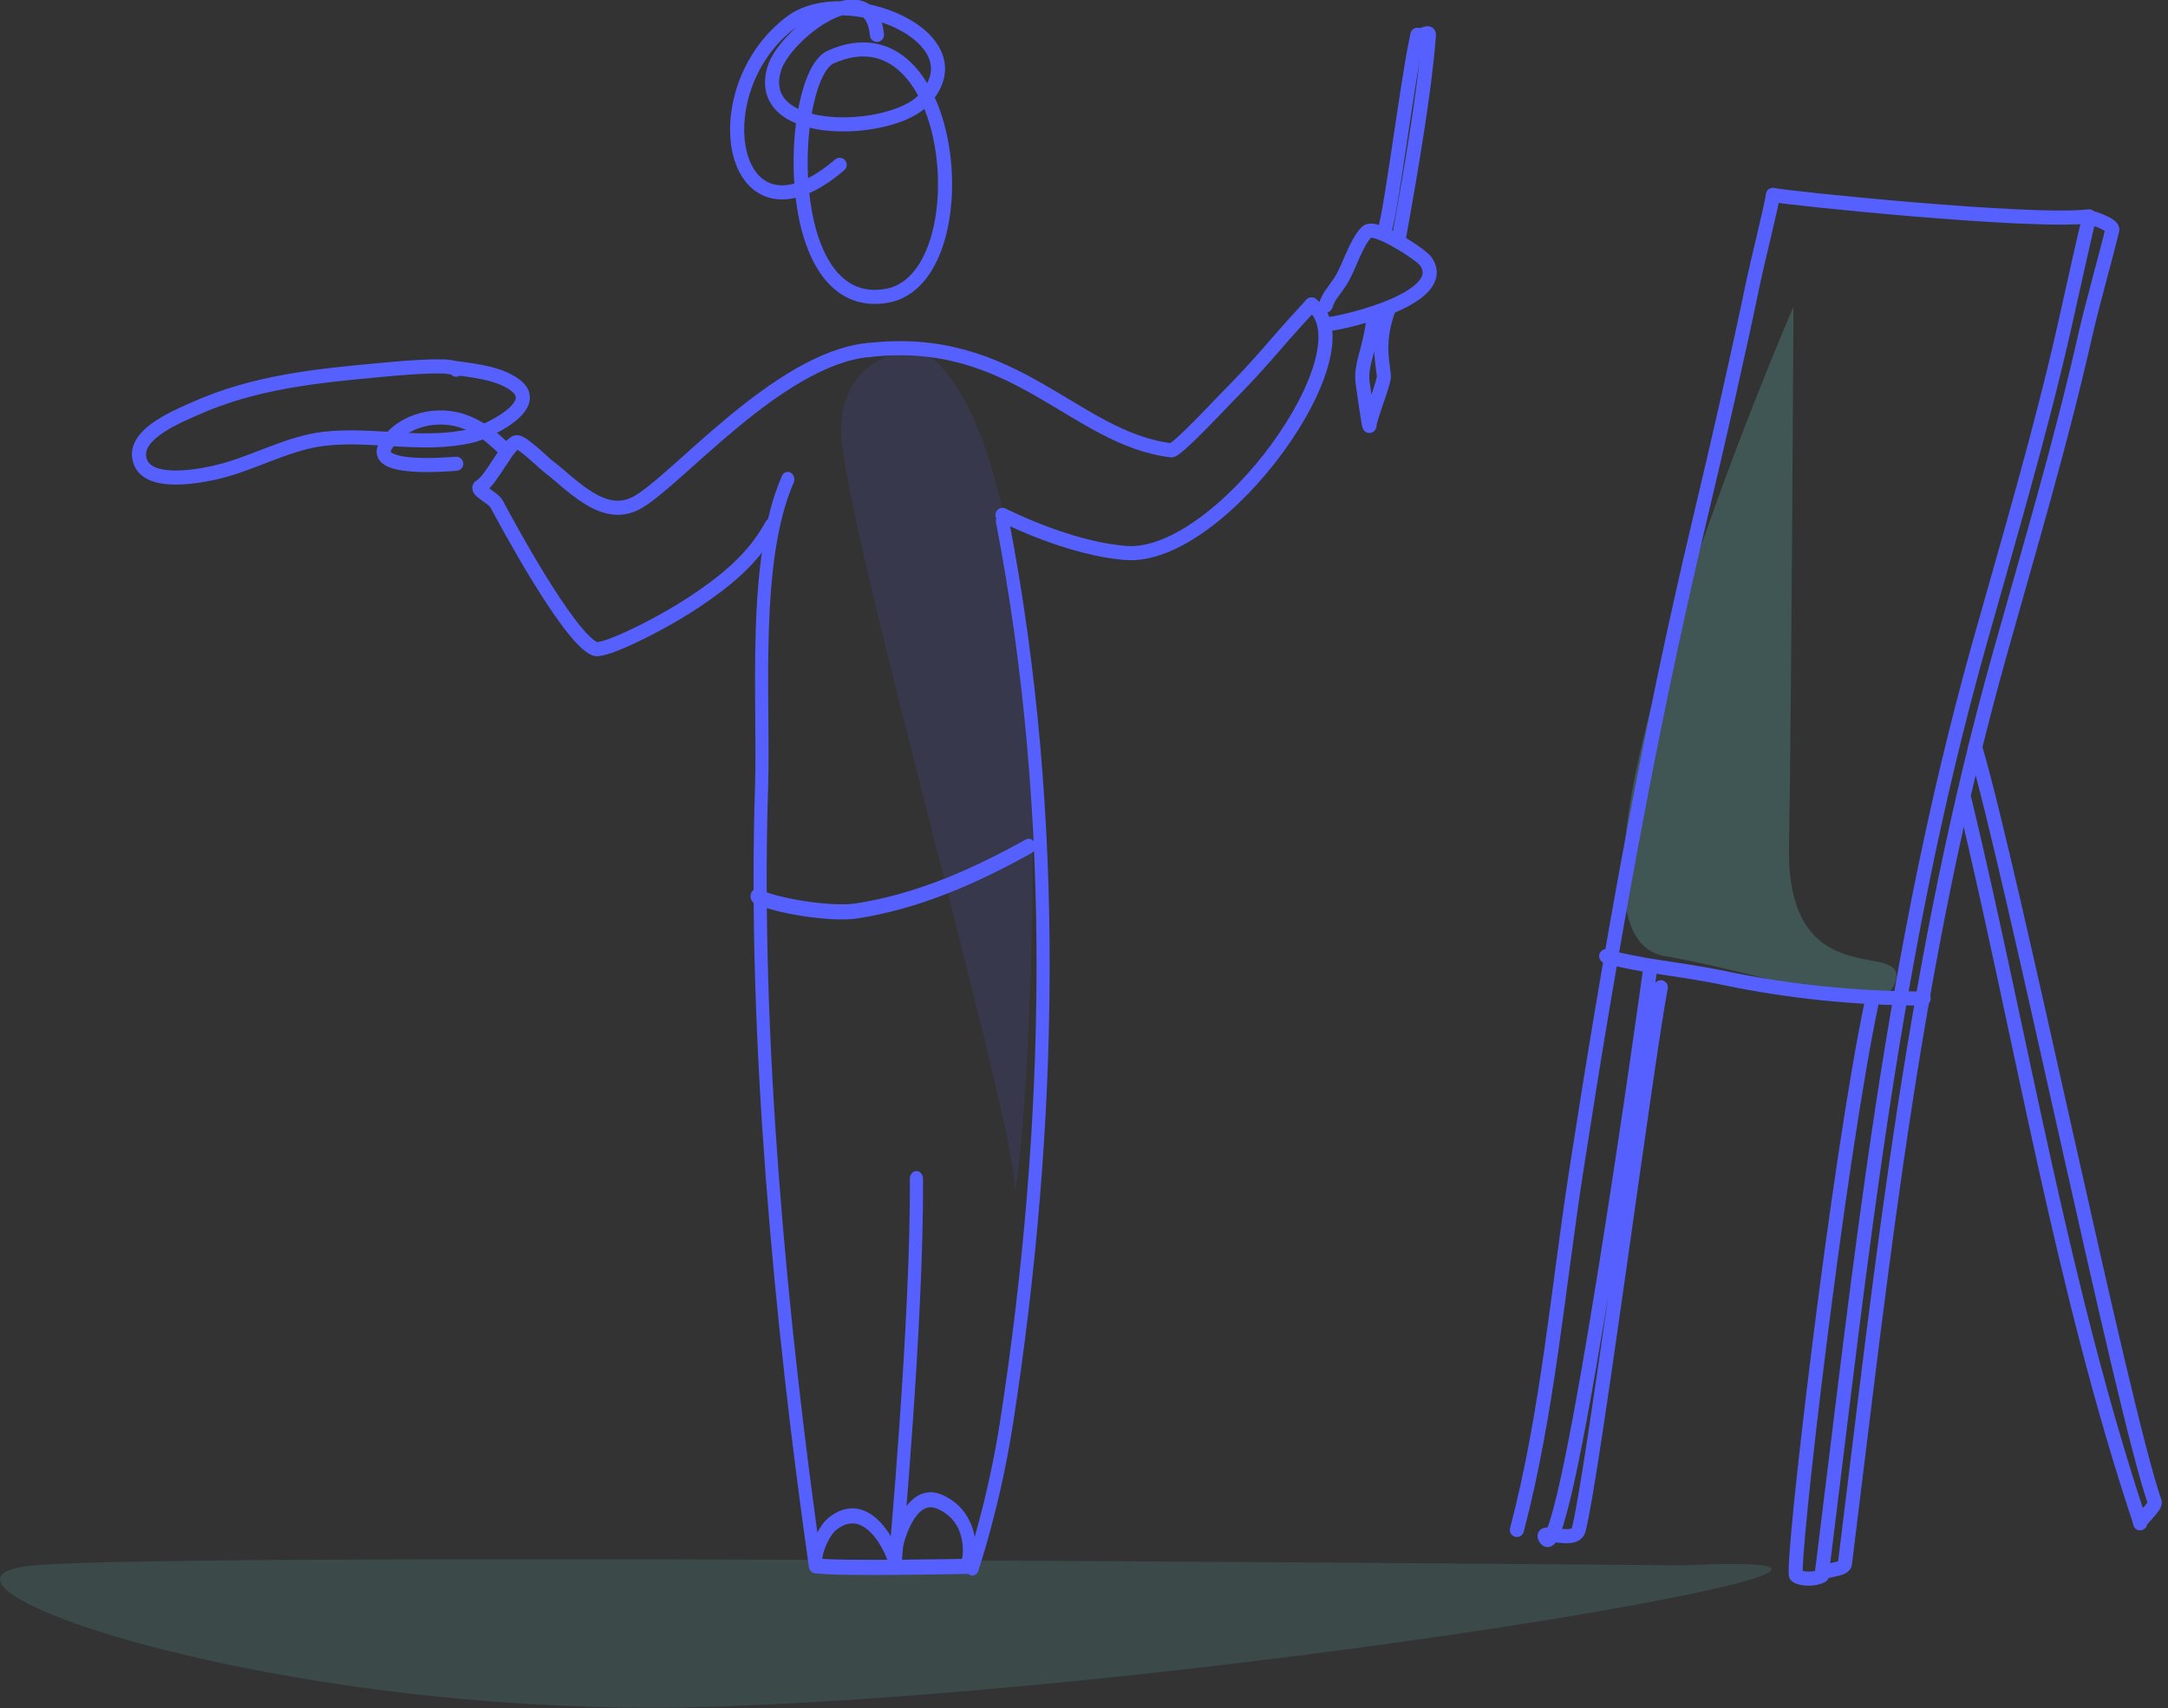 <?xml version="1.0" encoding="UTF-8" standalone="no"?>
<!DOCTYPE svg PUBLIC "-//W3C//DTD SVG 1.1//EN" "http://www.w3.org/Graphics/SVG/1.1/DTD/svg11.dtd">
<svg width="100%" height="100%" viewBox="0 0 368 290" version="1.1" xmlns="http://www.w3.org/2000/svg" xmlns:xlink="http://www.w3.org/1999/xlink" xml:space="preserve" xmlns:serif="http://www.serif.com/" style="fill-rule:evenodd;clip-rule:evenodd;stroke-linecap:round;stroke-linejoin:round;stroke-miterlimit:1.5;">
    <rect x="0" y="0" width="368" height="290" fill="#333333" stroke="none"/>
    <g transform="matrix(1,0,0,1,-1301.9,-897.397)">
        <path d="M1587.55,1163.17C1587.55,1163.17 1333.8,1160.82 1307.64,1163.17C1281.48,1165.53 1348.99,1189.73 1423.8,1187.13C1511.55,1184.09 1648.24,1160.33 1587.55,1163.17Z" style="fill:rgb(122,249,235);fill-opacity:0.12;"/>
    </g>
    <g transform="matrix(1,0,0,1,-1331.9,-919.186)">
        <path d="M1488.17,978.46C1488.17,978.46 1474.72,978.447 1474.67,992.315C1474.62,1006.18 1503.79,1108.1 1504.08,1120.21C1504.36,1132.33 1517.23,996.899 1488.17,978.46Z" style="fill:rgb(86,96,255);fill-opacity:0.12;"/>
    </g>
    <g transform="matrix(1,0,0,1,-1327.68,-915.132)">
        <path d="M1632.11,967.192C1632.11,967.192 1586.21,1073.14 1610.15,1077.43C1634.09,1081.73 1647.21,1089.01 1649.42,1081.73C1651.63,1074.44 1630.91,1084.56 1631.35,1058.95C1631.78,1033.34 1632.11,967.192 1632.11,967.192Z" style="fill:rgb(122,249,235);fill-opacity:0.18;"/>
    </g>
    <g transform="matrix(2.297,0,0,2.297,-160.074,-637.852)">
        <path d="M131.081,281.901C127.929,283.302 127.167,300.999 135.242,299.55C142.281,298.286 140.473,277.727 131.081,281.901Z" style="fill:none;stroke:rgb(86,96,255);stroke-width:1.04px;"/>
    </g>
    <g transform="matrix(2.394,0,0,2.394,-172.611,-665.226)">
        <path d="M134.28,280.348C133.833,275.681 127.716,280.278 126.99,282.768C125.538,287.747 135.287,287.399 137.565,284.987C141.795,280.509 132.049,276.555 128.203,279.44C121.65,284.355 123.952,296.151 131.636,289.564" style="fill:none;stroke:rgb(86,96,255);stroke-width:1px;"/>
    </g>
    <g transform="matrix(2.394,0,0,2.758,-170.336,-778.703)">
        <path d="M127.006,311.856C124.459,316.909 125.349,325.459 125.148,330.837C124.579,346.124 126.491,363.626 128.962,378.725" style="fill:none;stroke:rgb(86,96,255);stroke-width:0.93px;"/>
    </g>
    <g transform="matrix(2.016,0,0,2.322,-121.812,-613.261)">
        <path d="M129.237,378.602C128.769,378.023 129.689,376.089 130.523,375.517C133.786,373.281 136.019,378.304 135.781,378.602C135.268,379.247 136.353,372.685 139.567,373.924C142.8,375.171 141.968,378.574 141.898,378.31" style="fill:none;stroke:rgb(86,96,255);stroke-width:1.1px;"/>
    </g>
    <g transform="matrix(2.394,0,0,2.758,-170.336,-778.703)">
        <path d="M140.096,378.864C140.105,378.78 141.617,374.981 142.531,369.851C145.776,351.628 146.265,332.592 142.228,314.424" style="fill:none;stroke:rgb(86,96,255);stroke-width:0.93px;"/>
    </g>
    <g transform="matrix(2.394,0,0,2.758,-170.336,-778.703)">
        <path d="M124.831,337.518C126.1,338.103 130.069,338.653 131.826,338.425C136.116,337.87 140.22,336.313 144.089,334.439" style="fill:none;stroke:rgb(86,96,255);stroke-width:0.93px;"/>
    </g>
    <g transform="matrix(1.998,0,0,1.998,-119.985,-536.573)">
        <path d="M133.816,298.298C126.12,299.05 117.39,309.595 114.082,311.315C111.27,312.778 108.674,309.742 106.592,308.152C106.163,307.825 104.468,306.129 103.961,306.129C103.296,306.129 101.752,309.429 100.906,309.852C100.29,310.16 101.942,310.801 102.262,311.41C102.908,312.641 108.287,322.67 110.569,323.684C111.323,324.02 116.187,321.607 119.022,319.717C121.521,318.051 124.002,316.145 125.618,313.182" style="fill:none;stroke:rgb(86,96,255);stroke-width:1.2px;"/>
    </g>
    <g transform="matrix(2.394,0,0,2.394,-160.682,-654.861)">
        <path d="M102.828,305.372C103.153,305.603 102.264,304.806 101.958,304.551C101.418,304.1 100.792,303.736 100.137,303.478C98.219,302.725 95.667,303.268 94.491,305.097C93.302,306.947 98.696,306.488 99.469,306.432" style="fill:none;stroke:rgb(86,96,255);stroke-width:1px;"/>
    </g>
    <g transform="matrix(1.929,0,0,1.929,-121.066,-510.736)">
        <path d="M102.897,297.307C102.888,296.656 96.709,297.29 96.325,297.325C90.641,297.843 85.137,298.383 79.86,300.758C78.467,301.385 74.832,302.835 74.995,304.887C75.232,307.879 80.98,306.578 82.554,306.136C85.465,305.318 88.285,303.729 91.308,303.385C95.634,302.892 99.96,304.132 104.276,303.114C105.387,302.852 110.562,300.545 108.122,298.678C106.525,297.457 103.808,297.332 101.88,297.018" style="fill:none;stroke:rgb(86,96,255);stroke-width:1.24px;"/>
    </g>
    <g transform="matrix(2.394,0,0,2.394,-170.336,-665.31)">
        <path d="M132.717,302.738C143.1,301.506 147.298,309.009 154.203,309.844C154.56,309.887 157.599,306.648 157.743,306.502C161.203,302.98 160.805,303.117 164.142,299.502" style="fill:none;stroke:rgb(86,96,255);stroke-width:1px;"/>
    </g>
    <g transform="matrix(2.394,0,0,2.394,-170.336,-665.31)">
        <path d="M142.228,314.424C144.782,315.669 148.11,316.896 150.961,317.123C157.757,317.664 168.445,302.649 164.142,299.502" style="fill:none;stroke:rgb(86,96,255);stroke-width:1px;"/>
    </g>
    <g transform="matrix(1.723,0,0,1.723,-62.714,-461.059)">
        <path d="M167.011,297.676C166.843,297.995 167.262,296.993 167.468,296.697C167.812,296.204 168.18,295.734 168.502,295.226C169.317,293.943 169.996,291.433 171.068,290.433C171.847,289.705 176.374,292.648 176.856,293.336C179.331,296.873 169.231,299.296 167.428,299.502" style="fill:none;stroke:rgb(86,96,255);stroke-width:1.39px;"/>
    </g>
    <g transform="matrix(2.394,0,0,2.394,-182.361,-657.71)">
        <path d="M174.276,291.061C174.575,291.653 175.988,280.113 176.677,277.207" style="fill:none;stroke:rgb(86,96,255);stroke-width:1px;"/>
    </g>
    <g transform="matrix(2.117,-0.11,0.11,2.117,-164.29,-563.616)">
        <path d="M172.144,300.403C171.8,303.065 170.855,304.238 170.969,305.786C171.009,306.341 171.307,309.585 171.338,309.277C171.404,308.612 172.731,305.858 172.699,305.329C172.616,303.981 172.328,302.434 173.355,300.037" style="fill:none;stroke:rgb(86,96,255);stroke-width:1.13px;"/>
    </g>
    <g transform="matrix(2.394,0,0,2.394,-182.361,-657.71)">
        <path d="M175.313,291.871C175.533,290.574 177.14,282.077 177.489,277.207C177.517,276.817 176.677,277.517 176.677,277.207" style="fill:none;stroke:rgb(86,96,255);stroke-width:1px;"/>
    </g>
    <g transform="matrix(2.394,0,0,2.758,-170.336,-778.703)">
        <path d="M129.069,378.725C130.192,378.941 139.936,378.763 139.851,378.763" style="fill:white;stroke:rgb(86,96,255);stroke-width:0.93px;"/>
    </g>
    <g transform="matrix(2.394,0,0,2.394,-216.977,-657.062)">
        <path d="M216.349,288.285C216.23,289.084 215.207,293.212 214.972,294.341C213.787,300.043 212.482,305.719 211.134,311.385C207.517,326.588 204.794,342.006 202.402,357.447C201.095,365.887 200.364,374.689 198.186,382.964" style="fill:none;stroke:rgb(86,96,255);stroke-width:1px;"/>
    </g>
    <g transform="matrix(2.394,0,0,2.394,-216.977,-657.062)">
        <path d="M216.349,288.285C217.06,288.482 234.707,290.311 238.755,289.805" style="fill:none;stroke:rgb(86,96,255);stroke-width:1px;"/>
    </g>
    <g transform="matrix(2.394,0,0,2.394,-216.977,-657.062)">
        <path d="M238.758,289.893C238.26,291.97 237.498,295.46 237.028,297.543C235.308,305.167 233.073,312.655 230.962,320.176C224.763,342.273 222.625,363.523 219.789,386.207" style="fill:none;stroke:rgb(86,96,255);stroke-width:1px;"/>
    </g>
    <g transform="matrix(2.394,0,0,2.394,-213.457,-655.533)">
        <path d="M237.288,289.255C237.374,289.198 239.02,289.748 238.931,290.12C238.433,292.197 237.498,295.46 237.028,297.543C235.308,305.167 233.073,312.655 230.962,320.176C224.898,341.793 222.72,362.598 219.973,384.729C219.912,385.221 218.381,385.075 218.319,385.568" style="fill:none;stroke:rgb(86,96,255);stroke-width:1px;"/>
    </g>
    <g transform="matrix(2.394,0,0,2.394,-216.977,-657.062)">
        <path d="M204.517,342.271C205.46,342.587 207.606,342.941 207.653,342.948C209.396,343.22 211.157,343.461 212.884,343.823C217.485,344.789 222.307,345.275 227.025,345.275" style="fill:none;stroke:rgb(86,96,255);stroke-width:1px;"/>
    </g>
    <g transform="matrix(2.394,0,0,2.394,-216.977,-657.062)">
        <path d="M207.646,343.105C207.629,343.309 201.761,385.624 200.253,383.613C199.593,382.732 202.272,384.026 202.562,382.964C203.505,379.505 207.297,350.306 208.389,344.48" style="fill:none;stroke:rgb(86,96,255);stroke-width:1px;"/>
    </g>
    <g transform="matrix(2.394,0,0,2.394,-216.977,-657.062)">
        <path d="M219.789,386.207C219.353,386.499 218.356,386.482 217.988,386.207C217.568,385.893 220.988,356.509 223.402,345.275" style="fill:none;stroke:rgb(86,96,255);stroke-width:1px;"/>
    </g>
    <g transform="matrix(2.394,0,0,2.394,-216.977,-657.062)">
        <path d="M229.929,331.183C233.995,348.188 236.833,365.801 242.369,382.407" style="fill:none;stroke:rgb(86,96,255);stroke-width:1px;"/>
    </g>
    <g transform="matrix(2.394,0,0,2.394,-216.977,-657.062)">
        <path d="M230.68,327.459C233.314,336.334 241.061,374.255 243.407,380.978C243.519,381.301 242.289,382.322 242.375,382.494" style="fill:none;stroke:rgb(86,96,255);stroke-width:1px;"/>
    </g>
    <g transform="matrix(3.148,0,0,3.626,-175.901,-1327.1)">
        <path d="M104.127,439.299C104.127,439.299 105.351,427.75 105.29,421.184" style="fill:none;stroke:rgb(86,96,255);stroke-width:0.71px;"/>
    </g>
</svg>
